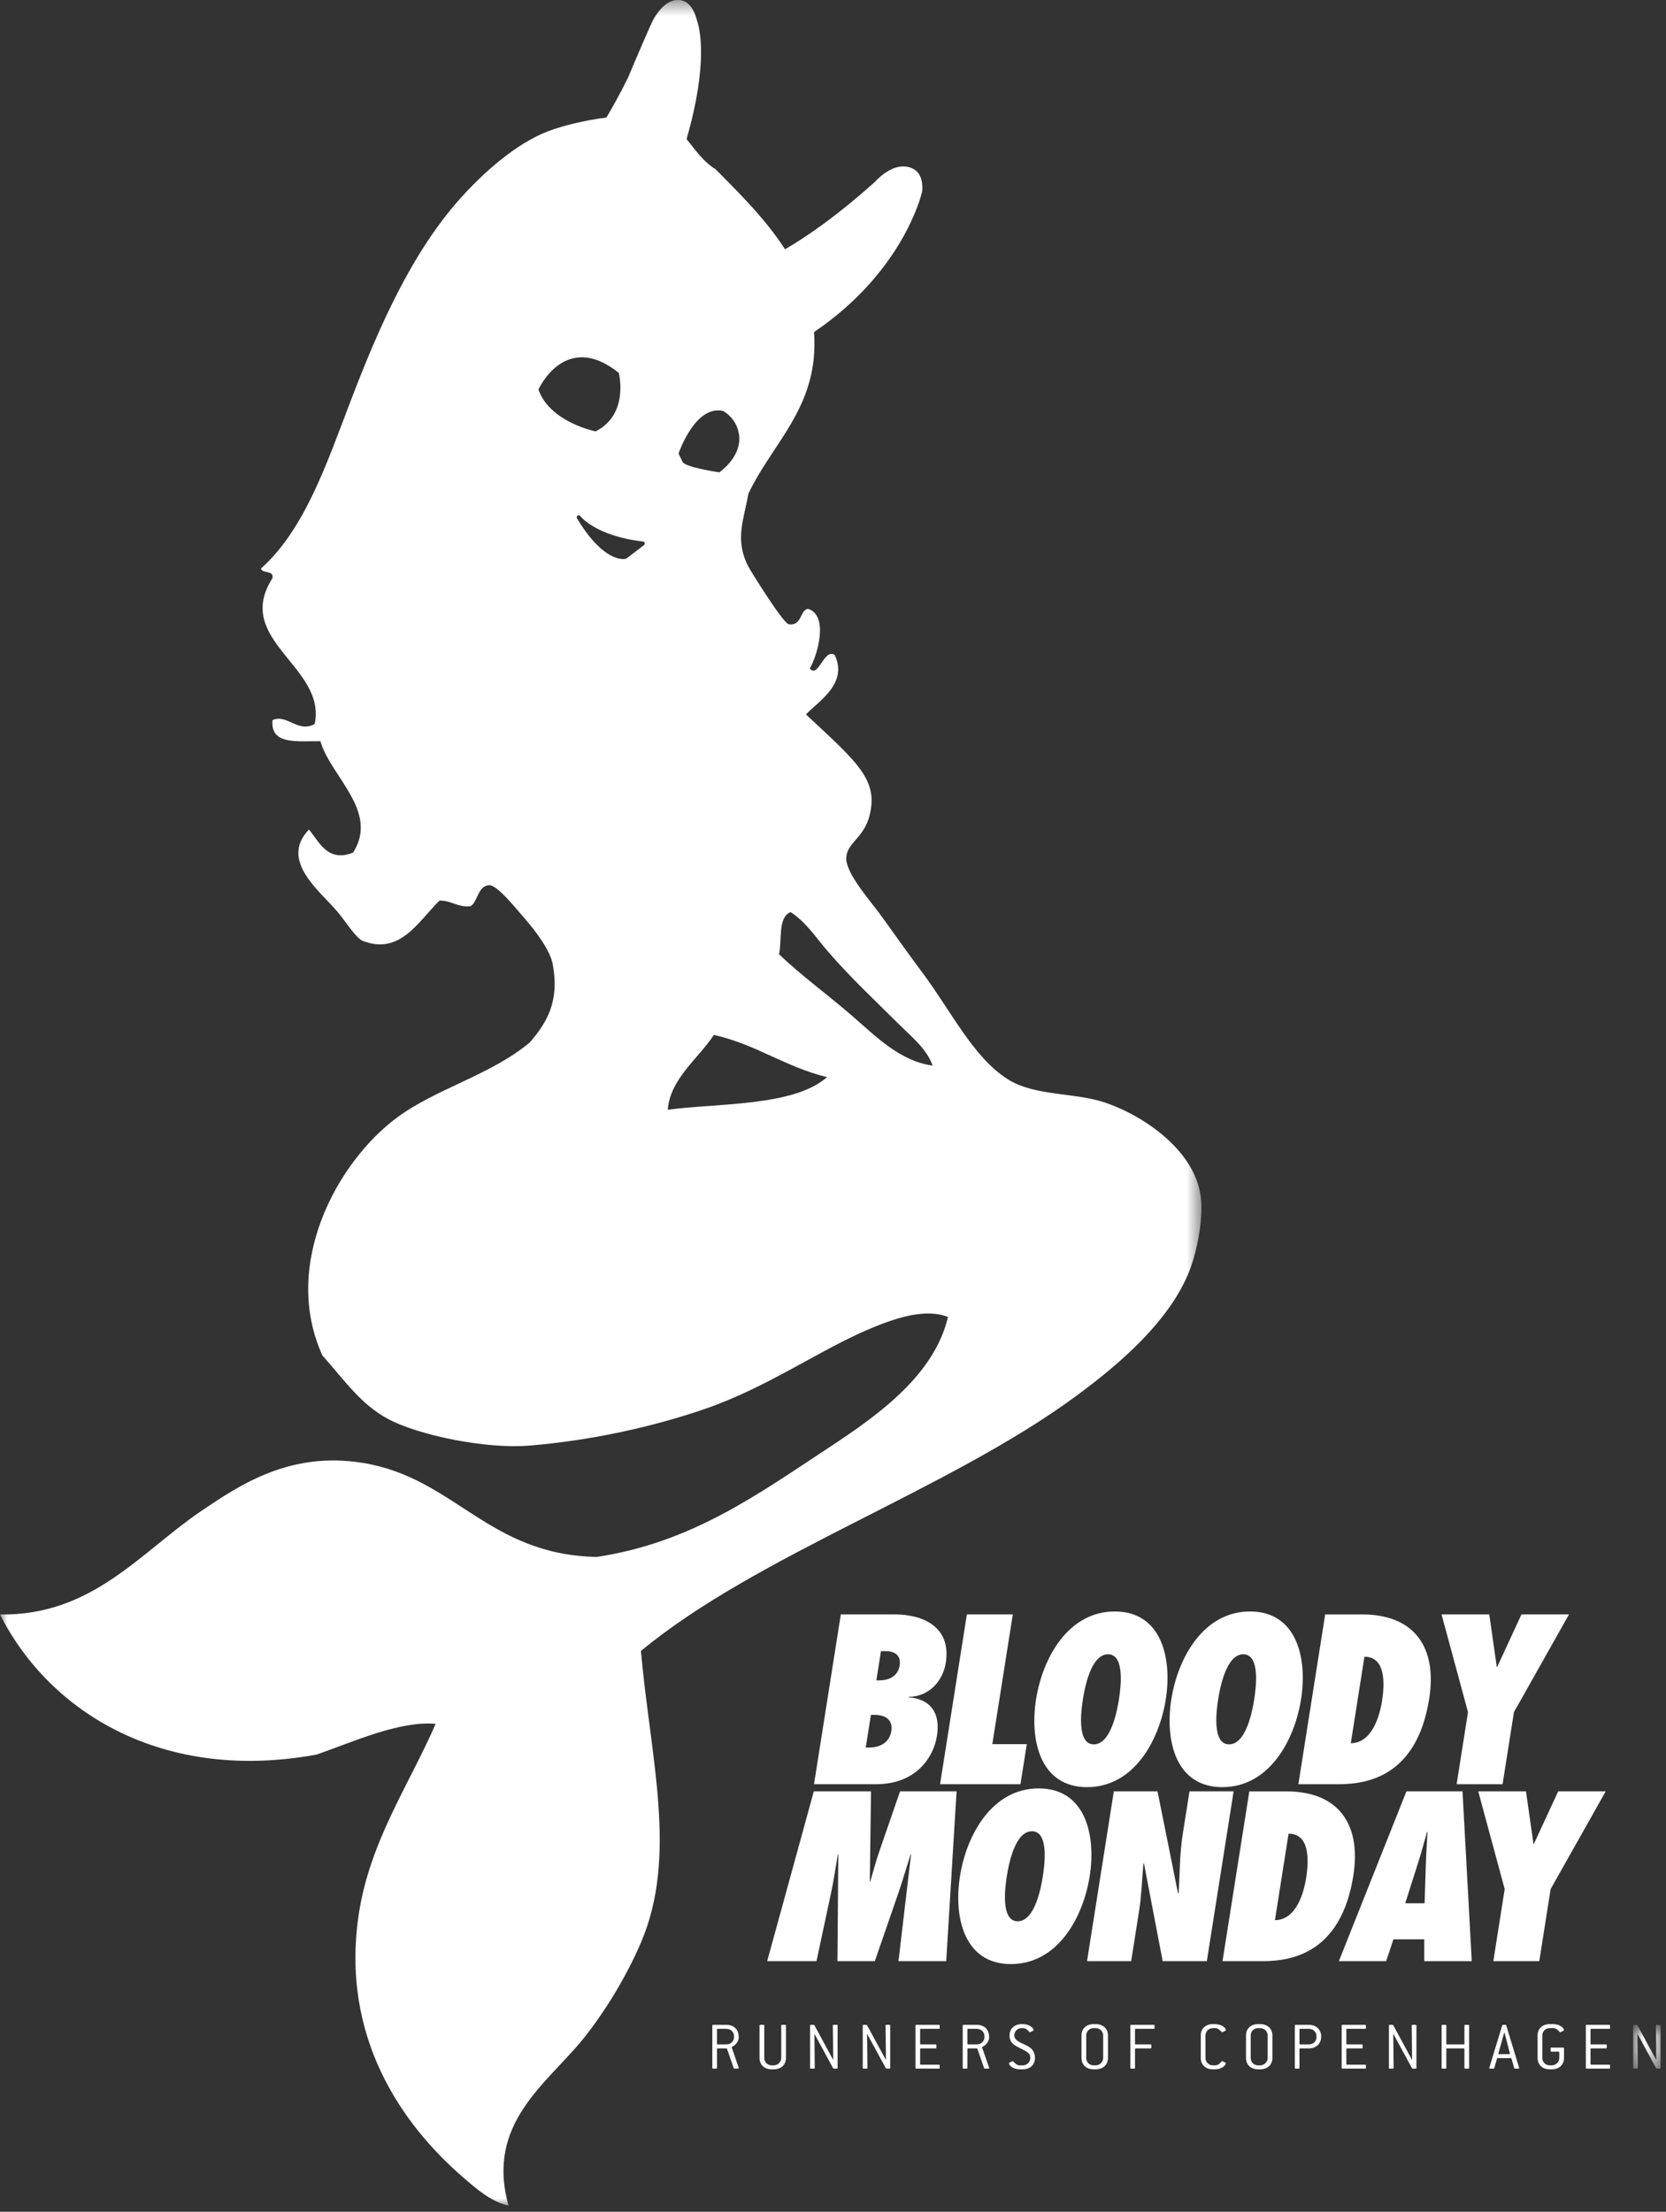 <?xml version="1.0" encoding="UTF-8"?>
<svg width="113px" height="150px" viewBox="0 0 113 150" version="1.1" xmlns="http://www.w3.org/2000/svg" xmlns:xlink="http://www.w3.org/1999/xlink">
    <rect x="0" y="0" width="113" height="150" fill="#333333" stroke="none"/>
    <!-- Generator: Sketch 42 (36781) - http://www.bohemiancoding.com/sketch -->
    <title>sticker_bloodymonday_white</title>
    <desc>Created with Sketch.</desc>
    <defs>
        <polygon id="path-1" points="0 0.417 0 150 81.489 150 81.489 0.417 2.71050543e-20 0.417"></polygon>
        <polygon id="path-3" points="2.631 0.745 2.631 3.713 0.769 3.713 0.769 0.745 2.631 0.745"></polygon>
    </defs>
    <g id="Page-1" stroke="none" stroke-width="1" fill="none" fill-rule="evenodd">
        <g id="stickers-black" transform="translate(-339, -141)">
            <g id="sticker_bloodymonday_white" transform="translate(339, 140)">
                <path d="M59.623,114.965 C60.266,114.965 60.901,114.706 61.02,113.957 C61.129,113.27 60.7,112.981 60.059,112.981 L59.754,112.981 L59.44,114.965 L59.623,114.965 Z M58.981,119.518 C59.669,119.518 60.333,119.182 60.456,118.403 C60.578,117.623 60.033,117.303 59.316,117.303 L59.072,117.303 L58.721,119.518 L58.981,119.518 Z M57.031,110.49 L60.697,110.49 C62.529,110.49 64.543,111.285 64.15,113.774 C63.944,115.072 62.946,116.08 61.632,116.08 L61.627,116.111 C63.135,116.234 63.794,117.18 63.551,118.723 C63.328,120.144 62.178,122.007 59.398,122.007 L55.212,122.007 L57.031,110.49 Z" id="Fill-1" fill="#FFFFFF"></path>
                <polygon id="Fill-3" fill="#FFFFFF" points="63.762 122.007 65.58 110.49 68.696 110.49 67.307 119.288 69.644 119.288 69.215 122.007"></polygon>
                <path d="M74.19,119.303 C75.366,119.303 75.781,116.967 75.894,116.248 C76.007,115.532 76.331,113.194 75.154,113.194 C73.979,113.194 73.564,115.532 73.45,116.248 C73.337,116.967 73.014,119.303 74.19,119.303 M75.612,110.291 C78.774,110.291 79.515,113.438 79.071,116.248 C78.627,119.059 76.894,122.205 73.732,122.205 C70.57,122.205 69.83,119.059 70.273,116.248 C70.717,113.438 72.451,110.291 75.612,110.291" id="Fill-5" fill="#FFFFFF"></path>
                <path d="M83.365,119.303 C84.541,119.303 84.956,116.967 85.069,116.248 C85.182,115.532 85.506,113.194 84.329,113.194 C83.154,113.194 82.739,115.532 82.625,116.248 C82.512,116.967 82.189,119.303 83.365,119.303 M84.787,110.291 C87.949,110.291 88.69,113.438 88.246,116.248 C87.802,119.059 86.069,122.205 82.907,122.205 C79.745,122.205 79.005,119.059 79.448,116.248 C79.892,113.438 81.626,110.291 84.787,110.291" id="Fill-7" fill="#FFFFFF"></path>
                <path d="M91.62,119.227 C93.043,119.212 93.567,117.44 93.738,116.356 C93.936,115.104 93.966,113.362 92.546,113.362 L91.62,119.227 Z M89.883,110.491 L92.388,110.491 C95.932,110.491 97.489,112.721 96.939,116.204 C96.1,121.518 92.678,122.007 90.784,122.007 L88.065,122.007 L89.883,110.491 Z" id="Fill-9" fill="#FFFFFF"></path>
                <polygon id="Fill-11" fill="#FFFFFF" points="98.799 122.007 99.57 117.119 97.776 110.49 101.014 110.49 101.521 114.049 101.552 114.049 103.198 110.49 106.421 110.49 102.686 117.119 101.915 122.007"></polygon>
                <path d="M60.941,134.007 L61.794,126.768 L61.763,126.768 C61.493,127.608 61.253,128.447 60.968,129.287 L59.337,134.007 L56.802,134.007 L56.86,126.768 L56.83,126.768 C56.679,127.622 56.562,128.463 56.381,129.319 L55.381,134.007 L52.036,134.007 L55.198,122.49 L59.078,122.49 L58.997,128.615 L59.027,128.615 C59.233,127.898 59.42,127.195 59.67,126.477 L61.048,122.49 L64.882,122.49 L64.179,134.007 L60.941,134.007 Z" id="Fill-13" fill="#FFFFFF"></path>
                <path d="M69.029,131.303 C70.205,131.303 70.62,128.967 70.733,128.248 C70.846,127.532 71.17,125.194 69.993,125.194 C68.818,125.194 68.403,127.532 68.289,128.248 C68.176,128.967 67.853,131.303 69.029,131.303 M70.451,122.291 C73.613,122.291 74.354,125.438 73.91,128.248 C73.466,131.059 71.733,134.205 68.571,134.205 C65.409,134.205 64.669,131.059 65.112,128.248 C65.556,125.438 67.29,122.291 70.451,122.291" id="Fill-15" fill="#FFFFFF"></path>
                <path d="M75.548,122.49 L78.511,122.49 L79.906,129.425 L79.942,129.394 C80.029,128.065 80.007,126.752 80.217,125.423 L80.68,122.49 L83.673,122.49 L81.856,134.007 L78.862,134.007 L77.589,127.363 L77.554,127.392 C77.459,128.477 77.428,129.547 77.256,130.631 L76.724,134.007 L73.73,134.007 L75.548,122.49 Z" id="Fill-17" fill="#FFFFFF"></path>
                <path d="M86.475,131.227 C87.898,131.212 88.422,129.44 88.593,128.356 C88.791,127.104 88.821,125.362 87.401,125.362 L86.475,131.227 Z M84.738,122.491 L87.243,122.491 C90.787,122.491 92.344,124.721 91.794,128.204 C90.955,133.518 87.533,134.007 85.639,134.007 L82.92,134.007 L84.738,122.491 Z" id="Fill-19" fill="#FFFFFF"></path>
                <path d="M96.626,130.082 L96.712,127.408 C96.733,126.69 96.787,125.957 96.825,125.24 L96.793,125.24 C96.588,125.957 96.397,126.69 96.162,127.408 L95.312,130.082 L96.626,130.082 Z M96.602,134.007 L96.606,132.525 L94.513,132.525 L94.02,134.007 L90.812,134.007 L95.395,122.49 L99.198,122.49 L99.825,134.007 L96.602,134.007 Z" id="Fill-21" fill="#FFFFFF"></path>
                <polygon id="Fill-23" fill="#FFFFFF" points="101.288 134.007 102.059 129.119 100.265 122.49 103.503 122.49 104.01 126.049 104.041 126.049 105.687 122.49 108.91 122.49 105.175 129.119 104.404 134.007"></polygon>
                <g id="Group-27" transform="translate(0, 0.583)">
                    <mask id="mask-2" fill="white">
                        <use xlink:href="#path-1"></use>
                    </mask>
                    <g id="Clip-26"></g>
                    <path d="M57.789,69.304 C56.129,67.868 54.365,66.596 52.843,65.138 C53.048,64.127 52.755,62.621 53.623,62.275 C54.641,62.922 55.334,63.989 56.097,64.877 C57.624,66.657 59.322,68.243 61.044,69.953 C61.84,70.746 62.867,71.563 63.255,72.687 C61.014,72.377 59.37,70.669 57.789,69.304 M45.294,75.681 C45.44,73.598 47.368,72.212 48.419,70.605 C51.291,71.248 53.267,72.783 56.097,73.468 C53.844,75.471 48.661,75.224 45.294,75.681 M43.684,37.384 L42.483,38.299 C42.416,38.326 42.27,38.359 42.019,38.31 C41.492,38.206 40.416,37.711 39.135,35.569 C39.099,35.506 39.114,35.427 39.173,35.386 C39.236,35.346 39.316,35.362 39.358,35.419 C39.368,35.429 40.389,36.767 43.617,37.144 C43.687,37.156 43.719,37.19 43.733,37.242 C43.745,37.295 43.727,37.351 43.684,37.384 M36.52,26.833 C36.52,26.833 38.337,22.786 41.971,25.706 C41.971,25.706 42.7,28.513 40.398,29.673 C40.398,29.673 37.295,29.06 36.52,26.833 M49.029,28.283 C49.029,28.283 49.928,28.724 50.109,29.813 C50.109,29.813 50.505,31.141 48.798,32.449 C48.798,32.449 46.557,32.138 46.304,31.758 L46.023,31.176 C46.023,31.176 47.136,27.876 49.029,28.283 M81.478,81.929 C81.284,78.513 77.484,76.009 74.84,75.16 C72.754,74.491 70.154,74.762 68.332,73.598 C66.013,72.118 64.528,69.021 62.605,66.439 C61.775,65.323 60.907,64.119 59.871,62.665 C59.102,61.581 57.388,59.712 57.4,58.631 C57.411,57.613 58.499,57.307 58.932,55.898 C59.66,53.37 58.255,52.213 54.664,48.869 C55.593,47.914 57.517,46.766 56.618,44.834 C55.88,44.359 55.504,46.478 54.926,45.745 C55.428,44.934 56.251,42.138 54.797,41.709 C54.255,41.786 54.395,42.897 53.495,42.752 C53.115,42.689 50.928,39.167 50.761,38.847 C49.809,37.022 50.459,35.647 50.761,33.9 C52.209,30.838 54.785,28.606 55.187,24.789 C55.254,24.148 55.255,23.533 55.215,22.937 C61.221,18.864 62.481,13.69 62.541,13.425 C62.551,13.385 62.556,13.344 62.559,13.303 C62.596,12.432 62.281,11.908 61.621,11.746 C60.669,11.512 59.763,12.293 59.285,12.807 C56.818,15.008 54.815,16.413 53.245,17.323 C51.9,15.236 50.096,13.477 48.547,11.904 C47.69,11.379 47.158,10.569 46.568,9.852 C48.054,4.692 47.459,2.347 47.283,1.835 C47.057,0.923 46.633,0.445 46.028,0.418 C45.114,0.375 44.48,1.428 44.279,1.806 C43.764,2.906 42.617,5.626 42.599,5.677 C42.041,6.809 41.55,7.693 41.127,8.39 C39.609,8.578 38.142,8.958 37.225,9.301 C35.035,10.121 32.834,12.08 31.238,13.856 C27.91,17.561 25.684,22.649 23.817,27.522 C22.154,31.872 20.672,36.317 17.701,38.976 C17.805,39.351 18.575,39.058 18.483,39.627 C15.78,43.834 22.162,45.618 21.346,49.519 C20.2,50.154 19.459,48.804 18.483,49.259 C18.326,50.978 20.207,50.657 21.735,50.69 C22.422,53.088 25.732,55.431 23.95,58.24 C22.21,58.939 21.628,57.469 20.956,56.678 C18.924,58.779 21.724,60.865 22.909,62.275 C23.407,62.869 24.157,64.053 24.601,64.227 C27.113,65.207 28.343,62.954 29.808,61.494 C30.636,61.489 30.998,61.95 31.889,61.884 C32.404,61.65 32.379,60.478 33.19,60.451 C33.737,60.435 35.056,62.101 35.663,62.797 C36.276,63.497 37.306,64.843 37.486,65.788 C37.971,68.344 37.078,69.799 35.922,71.126 C33.273,73.331 29.602,74.239 26.942,76.201 C22.849,79.222 19.075,86.2 21.867,92.342 C23.424,94.103 24.473,95.646 26.291,96.636 C28.314,97.737 32.916,98.708 35.922,98.457 C40.089,98.112 44.218,97.201 47.769,95.986 C52.182,94.475 55.722,91.85 59.352,90.388 C60.795,89.806 62.816,89.13 64.299,89.737 C63.371,93.651 59.658,96.333 56.227,98.589 C51.416,101.753 46.935,105.034 40.48,106.008 C33.09,105.871 30.852,100.637 24.601,99.63 C19.669,98.834 16.276,101.12 13.665,102.883 C9.54,105.674 6.271,110.009 -0.001,109.911 C3.405,116.629 11.13,121.315 21.476,119.413 C23.91,118.568 27.114,117.101 29.546,117.332 C27.782,121.411 25.09,125.271 24.338,130.217 C23.064,138.605 27.314,144.529 31.369,148.048 C32.322,148.876 33.355,149.773 34.492,150 C32.926,144.408 37.093,141.751 39.569,138.677 C41.05,136.832 42.502,134.434 43.472,132.168 C45.983,126.304 44.123,119.713 43.472,112.385 C51.41,105.822 64.317,101.492 73.019,95.074 C76.055,92.835 79.186,90.086 80.567,86.873 C81.114,85.604 81.567,83.504 81.478,81.929" id="Fill-25" fill="#FFFFFF" mask="url(#mask-2)"></path>
                </g>
                <path d="M49.788,139.096 C49.788,138.817 49.563,138.596 49.279,138.596 L48.68,138.596 C48.643,138.596 48.631,138.612 48.631,138.641 L48.631,139.604 C48.631,139.639 48.643,139.653 48.68,139.653 L49.279,139.653 C49.567,139.653 49.788,139.433 49.788,139.143 L49.788,139.096 Z M50.11,141.258 C50.11,141.28 50.089,141.295 50.062,141.295 L49.808,141.295 C49.781,141.287 49.767,141.277 49.765,141.262 L49.31,139.951 C49.306,139.945 49.298,139.932 49.275,139.923 L48.68,139.923 C48.643,139.923 48.631,139.935 48.631,139.971 L48.631,141.248 C48.631,141.28 48.617,141.295 48.585,141.295 L48.364,141.295 C48.33,141.295 48.314,141.28 48.314,141.248 L48.314,138.373 C48.314,138.341 48.33,138.327 48.364,138.327 L49.279,138.327 C49.781,138.327 50.104,138.647 50.104,139.143 L50.104,139.194 C50.104,139.361 50.005,139.557 49.82,139.715 C49.717,139.8 49.628,139.807 49.628,139.856 C49.628,139.857 49.635,139.867 49.635,139.87 L50.104,141.234 C50.11,141.245 50.11,141.248 50.11,141.258 L50.11,141.258 Z" id="Fill-28" fill="#FFFFFF"></path>
                <path d="M52.483,141.342 L52.338,141.342 C51.838,141.342 51.516,141.028 51.516,140.57 L51.516,138.373 C51.516,138.341 51.53,138.327 51.562,138.327 L51.79,138.327 C51.824,138.327 51.838,138.341 51.838,138.373 L51.838,140.57 C51.838,140.854 52.06,141.072 52.338,141.072 L52.483,141.072 C52.757,141.072 52.989,140.846 52.989,140.57 L52.989,138.373 C52.989,138.341 53.002,138.327 53.036,138.327 L53.262,138.327 C53.294,138.327 53.31,138.341 53.31,138.373 L53.31,140.57 C53.31,141.028 52.983,141.342 52.483,141.342" id="Fill-30" fill="#FFFFFF"></path>
                <path d="M56.763,141.296 L56.553,141.296 L56.511,141.274 L55.247,138.947 L55.239,138.947 L55.261,141.249 C55.261,141.281 55.247,141.296 55.214,141.296 L54.993,141.296 C54.958,141.296 54.945,141.281 54.945,141.249 L54.945,138.374 C54.945,138.342 54.958,138.328 54.993,138.328 L55.195,138.328 L55.239,138.353 L56.506,140.693 L56.518,140.693 L56.488,138.374 C56.488,138.342 56.502,138.328 56.537,138.328 L56.763,138.328 C56.796,138.328 56.811,138.342 56.811,138.374 L56.811,141.249 C56.811,141.281 56.796,141.296 56.763,141.296" id="Fill-32" fill="#FFFFFF"></path>
                <path d="M60.335,141.296 L60.129,141.296 L60.087,141.274 L58.82,138.947 L58.81,138.947 L58.836,141.249 C58.836,141.281 58.82,141.296 58.787,141.296 L58.565,141.296 C58.533,141.296 58.517,141.281 58.517,141.249 L58.517,138.374 C58.517,138.342 58.533,138.328 58.565,138.328 L58.768,138.328 L58.81,138.353 L60.081,140.693 L60.092,140.693 L60.063,138.374 C60.063,138.342 60.074,138.328 60.108,138.328 L60.335,138.328 C60.369,138.328 60.38,138.342 60.38,138.374 L60.38,141.249 C60.38,141.281 60.369,141.296 60.335,141.296" id="Fill-34" fill="#FFFFFF"></path>
                <path d="M63.689,141.296 L62.14,141.296 C62.106,141.296 62.094,141.281 62.094,141.249 L62.094,138.374 C62.094,138.342 62.106,138.328 62.14,138.328 L63.689,138.328 C63.724,138.328 63.735,138.342 63.735,138.374 L63.735,138.549 C63.735,138.583 63.724,138.596 63.689,138.596 L62.456,138.596 C62.421,138.596 62.41,138.613 62.41,138.642 L62.41,139.605 C62.41,139.64 62.421,139.653 62.456,139.653 L63.466,139.653 C63.501,139.653 63.514,139.668 63.514,139.701 L63.514,139.876 C63.514,139.909 63.501,139.923 63.466,139.923 L62.456,139.923 C62.421,139.923 62.41,139.936 62.41,139.972 L62.41,140.98 C62.41,141.01 62.421,141.026 62.456,141.026 L63.689,141.026 C63.724,141.026 63.735,141.047 63.735,141.073 L63.735,141.249 C63.735,141.281 63.724,141.296 63.689,141.296" id="Fill-36" fill="#FFFFFF"></path>
                <path d="M66.773,139.096 C66.773,138.817 66.545,138.596 66.263,138.596 L65.662,138.596 C65.63,138.596 65.616,138.612 65.616,138.641 L65.616,139.604 C65.616,139.639 65.63,139.653 65.662,139.653 L66.263,139.653 C66.551,139.653 66.773,139.433 66.773,139.143 L66.773,139.096 Z M67.095,141.258 C67.095,141.28 67.073,141.295 67.047,141.295 L66.791,141.295 C66.766,141.287 66.754,141.277 66.748,141.262 L66.294,139.951 C66.291,139.945 66.281,139.932 66.256,139.923 L65.662,139.923 C65.63,139.923 65.616,139.935 65.616,139.971 L65.616,141.248 C65.616,141.28 65.602,141.295 65.567,141.295 L65.346,141.295 C65.315,141.295 65.298,141.28 65.298,141.248 L65.298,138.373 C65.298,138.341 65.315,138.327 65.346,138.327 L66.263,138.327 C66.766,138.327 67.088,138.647 67.088,139.143 L67.088,139.194 C67.088,139.361 66.987,139.557 66.804,139.715 C66.701,139.8 66.609,139.807 66.609,139.856 C66.609,139.857 66.617,139.867 66.617,139.87 L67.088,141.234 C67.095,141.245 67.095,141.248 67.095,141.258 L67.095,141.258 Z" id="Fill-38" fill="#FFFFFF"></path>
                <path d="M68.798,139.035 C68.798,139.246 68.943,139.403 69.246,139.544 C69.484,139.659 69.699,139.747 69.871,139.875 C70.089,140.044 70.198,140.278 70.198,140.57 C70.198,141.028 69.881,141.342 69.374,141.342 L69.171,141.342 C68.722,141.342 68.44,141.078 68.44,140.933 C68.44,140.911 68.448,140.903 68.467,140.896 L68.665,140.789 C68.673,140.786 68.683,140.786 68.69,140.786 C68.709,140.786 68.712,140.792 68.73,140.811 C68.861,140.944 68.954,141.073 69.171,141.073 L69.374,141.073 C69.657,141.073 69.883,140.856 69.883,140.57 C69.883,140.251 69.642,140.129 69.243,139.935 C68.755,139.7 68.476,139.53 68.476,139.049 C68.476,138.589 68.798,138.276 69.298,138.276 L69.374,138.276 C69.818,138.276 70.11,138.539 70.11,138.691 C70.11,138.706 70.096,138.712 70.078,138.723 L69.881,138.822 C69.871,138.827 69.86,138.827 69.857,138.827 C69.841,138.827 69.833,138.822 69.819,138.809 C69.688,138.673 69.593,138.548 69.374,138.548 L69.298,138.548 C69.02,138.548 68.798,138.761 68.798,139.035" id="Fill-40" fill="#FFFFFF"></path>
                <path d="M74.825,139.049 C74.825,138.773 74.607,138.549 74.321,138.549 L74.177,138.549 C73.892,138.549 73.675,138.769 73.675,139.049 L73.675,140.57 C73.675,140.855 73.897,141.073 74.177,141.073 L74.321,141.073 C74.596,141.073 74.825,140.846 74.825,140.57 L74.825,139.049 Z M74.321,141.342 L74.177,141.342 C73.675,141.342 73.354,141.028 73.354,140.57 L73.354,139.049 C73.354,138.589 73.675,138.277 74.177,138.277 L74.321,138.277 C74.824,138.277 75.15,138.593 75.15,139.049 L75.15,140.57 C75.15,141.028 74.824,141.342 74.321,141.342 L74.321,141.342 Z" id="Fill-42" fill="#FFFFFF"></path>
                <path d="M78.265,138.596 L77.033,138.596 C76.999,138.596 76.985,138.613 76.985,138.641 L76.985,139.605 C76.985,139.639 76.999,139.653 77.033,139.653 L78.044,139.653 C78.078,139.653 78.091,139.667 78.091,139.7 L78.091,139.876 C78.091,139.909 78.078,139.923 78.044,139.923 L77.033,139.923 C76.999,139.923 76.985,139.935 76.985,139.971 L76.985,141.248 C76.985,141.281 76.974,141.296 76.939,141.296 L76.717,141.296 C76.685,141.296 76.67,141.281 76.67,141.248 L76.67,138.373 C76.67,138.342 76.685,138.328 76.717,138.328 L78.265,138.328 C78.299,138.328 78.31,138.342 78.31,138.373 L78.31,138.549 C78.31,138.582 78.299,138.596 78.265,138.596" id="Fill-44" fill="#FFFFFF"></path>
                <path d="M83.143,140.928 C83.143,141.078 82.855,141.343 82.412,141.343 L82.265,141.343 C81.765,141.343 81.445,141.029 81.445,140.57 L81.445,139.049 C81.445,138.589 81.765,138.277 82.265,138.277 L82.412,138.277 C82.847,138.277 83.148,138.53 83.148,138.684 C83.148,138.699 83.135,138.712 83.115,138.723 L82.916,138.823 C82.908,138.828 82.898,138.828 82.891,138.828 C82.879,138.828 82.874,138.823 82.861,138.81 C82.719,138.673 82.613,138.549 82.412,138.549 L82.265,138.549 C81.983,138.549 81.765,138.769 81.765,139.049 L81.765,140.57 C81.765,140.855 81.987,141.073 82.265,141.073 L82.412,141.073 C82.521,141.073 82.643,141.026 82.719,140.954 C82.825,140.856 82.866,140.787 82.891,140.787 C82.898,140.787 82.908,140.787 82.916,140.79 L83.115,140.889 C83.138,140.9 83.143,140.908 83.143,140.928" id="Fill-46" fill="#FFFFFF"></path>
                <path d="M85.981,139.049 C85.981,138.773 85.761,138.549 85.475,138.549 L85.33,138.549 C85.046,138.549 84.831,138.769 84.831,139.049 L84.831,140.57 C84.831,140.855 85.052,141.073 85.33,141.073 L85.475,141.073 C85.752,141.073 85.981,140.846 85.981,140.57 L85.981,139.049 Z M85.475,141.342 L85.33,141.342 C84.831,141.342 84.512,141.028 84.512,140.57 L84.512,139.049 C84.512,138.589 84.831,138.277 85.33,138.277 L85.475,138.277 C85.975,138.277 86.304,138.593 86.304,139.049 L86.304,140.57 C86.304,141.028 85.975,141.342 85.475,141.342 L85.475,141.342 Z" id="Fill-48" fill="#FFFFFF"></path>
                <path d="M89.296,139.096 C89.296,138.817 89.07,138.596 88.785,138.596 L88.188,138.596 C88.153,138.596 88.14,138.612 88.14,138.641 L88.14,139.604 C88.14,139.639 88.153,139.653 88.188,139.653 L88.785,139.653 C89.075,139.653 89.296,139.433 89.296,139.143 L89.296,139.096 Z M89.612,139.12 C89.612,139.596 89.282,139.923 88.785,139.923 L88.188,139.923 C88.153,139.923 88.14,139.935 88.14,139.971 L88.14,141.248 C88.14,141.28 88.127,141.295 88.093,141.295 L87.872,141.295 C87.838,141.295 87.823,141.28 87.823,141.248 L87.823,138.373 C87.823,138.341 87.838,138.327 87.872,138.327 L88.785,138.327 C89.288,138.327 89.612,138.658 89.612,139.12 L89.612,139.12 Z" id="Fill-50" fill="#FFFFFF"></path>
                <path d="M92.597,141.296 L91.049,141.296 C91.017,141.296 91.003,141.281 91.003,141.249 L91.003,138.374 C91.003,138.342 91.017,138.328 91.049,138.328 L92.597,138.328 C92.631,138.328 92.645,138.342 92.645,138.374 L92.645,138.549 C92.645,138.583 92.631,138.596 92.597,138.596 L91.366,138.596 C91.334,138.596 91.319,138.613 91.319,138.642 L91.319,139.605 C91.319,139.64 91.334,139.653 91.366,139.653 L92.376,139.653 C92.41,139.653 92.423,139.668 92.423,139.701 L92.423,139.876 C92.423,139.909 92.41,139.923 92.376,139.923 L91.366,139.923 C91.334,139.923 91.319,139.936 91.319,139.972 L91.319,140.98 C91.319,141.01 91.334,141.026 91.366,141.026 L92.597,141.026 C92.631,141.026 92.645,141.047 92.645,141.073 L92.645,141.249 C92.645,141.281 92.631,141.296 92.597,141.296" id="Fill-52" fill="#FFFFFF"></path>
                <path d="M96.026,141.296 L95.819,141.296 L95.776,141.274 L94.51,138.947 L94.5,138.947 L94.526,141.249 C94.526,141.281 94.51,141.296 94.476,141.296 L94.255,141.296 C94.221,141.296 94.207,141.281 94.207,141.249 L94.207,138.374 C94.207,138.342 94.221,138.328 94.255,138.328 L94.457,138.328 L94.5,138.353 L95.768,140.693 L95.779,140.693 L95.753,138.374 C95.753,138.342 95.766,138.328 95.798,138.328 L96.026,138.328 C96.059,138.328 96.073,138.342 96.073,138.374 L96.073,141.249 C96.073,141.281 96.059,141.296 96.026,141.296" id="Fill-54" fill="#FFFFFF"></path>
                <path d="M99.598,141.296 L99.372,141.296 C99.34,141.296 99.327,141.281 99.327,141.249 L99.327,139.972 C99.327,139.936 99.312,139.923 99.28,139.923 L98.146,139.923 C98.113,139.923 98.1,139.936 98.1,139.972 L98.1,141.249 C98.1,141.281 98.082,141.296 98.051,141.296 L97.83,141.296 C97.798,141.296 97.782,141.281 97.782,141.249 L97.782,138.374 C97.782,138.342 97.798,138.328 97.83,138.328 L98.051,138.328 C98.082,138.328 98.1,138.342 98.1,138.374 L98.1,139.605 C98.1,139.64 98.113,139.653 98.146,139.653 L99.28,139.653 C99.312,139.653 99.327,139.64 99.327,139.605 L99.327,138.374 C99.327,138.342 99.34,138.328 99.372,138.328 L99.598,138.328 C99.632,138.328 99.646,138.342 99.646,138.374 L99.646,141.249 C99.646,141.281 99.632,141.296 99.598,141.296" id="Fill-56" fill="#FFFFFF"></path>
                <path d="M102.094,139.042 C102.091,139.02 102.071,138.958 102.041,138.857 L102.022,138.857 C102.006,138.932 101.985,138.992 101.972,139.042 L101.637,140.251 C101.637,140.26 101.631,140.267 101.631,140.271 C101.631,140.303 101.65,140.313 101.68,140.313 L102.364,140.313 C102.396,140.313 102.414,140.303 102.414,140.271 C102.414,140.267 102.409,140.257 102.409,140.251 L102.094,139.042 Z M103.041,141.254 C103.041,141.28 103.024,141.295 102.99,141.295 L102.75,141.295 C102.723,141.295 102.708,141.287 102.702,141.262 L102.52,140.611 C102.514,140.586 102.499,140.584 102.473,140.584 L101.585,140.584 C101.554,140.584 101.542,140.586 101.538,140.611 L101.351,141.262 C101.349,141.287 101.325,141.295 101.306,141.295 L101.064,141.295 C101.032,141.295 101.012,141.28 101.012,141.254 C101.012,141.248 101.017,141.246 101.017,141.234 L101.891,138.361 C101.9,138.337 101.908,138.328 101.938,138.328 L102.117,138.328 C102.143,138.328 102.155,138.337 102.164,138.361 L103.038,141.234 C103.038,141.246 103.041,141.248 103.041,141.254 L103.041,141.254 Z" id="Fill-58" fill="#FFFFFF"></path>
                <path d="M105.258,141.342 L105.112,141.342 C104.61,141.342 104.29,141.028 104.29,140.57 L104.29,139.049 C104.29,138.589 104.61,138.276 105.112,138.276 L105.346,138.276 C105.786,138.276 106.078,138.529 106.078,138.684 C106.078,138.699 106.064,138.712 106.046,138.722 L105.848,138.822 C105.839,138.827 105.826,138.827 105.826,138.827 C105.809,138.827 105.802,138.822 105.79,138.809 C105.659,138.673 105.561,138.548 105.346,138.548 L105.112,138.548 C104.83,138.548 104.61,138.768 104.61,139.049 L104.61,140.57 C104.61,140.854 104.831,141.072 105.112,141.072 L105.258,141.072 C105.532,141.072 105.762,140.846 105.762,140.57 L105.762,140.192 C105.762,140.161 105.742,140.144 105.715,140.144 L105.22,140.144 C105.186,140.144 105.174,140.129 105.174,140.096 L105.174,139.918 C105.174,139.883 105.186,139.87 105.22,139.87 L106.038,139.87 C106.064,139.87 106.083,139.883 106.083,139.918 L106.083,140.57 C106.083,141.028 105.76,141.342 105.258,141.342" id="Fill-60" fill="#FFFFFF"></path>
                <path d="M109.155,141.296 L107.609,141.296 C107.576,141.296 107.563,141.281 107.563,141.249 L107.563,138.374 C107.563,138.342 107.576,138.328 107.609,138.328 L109.155,138.328 C109.189,138.328 109.205,138.342 109.205,138.374 L109.205,138.549 C109.205,138.583 109.189,138.596 109.155,138.596 L107.926,138.596 C107.892,138.596 107.879,138.613 107.879,138.642 L107.879,139.605 C107.879,139.64 107.892,139.653 107.926,139.653 L108.936,139.653 C108.97,139.653 108.983,139.668 108.983,139.701 L108.983,139.876 C108.983,139.909 108.97,139.923 108.936,139.923 L107.926,139.923 C107.892,139.923 107.879,139.936 107.879,139.972 L107.879,140.98 C107.879,141.01 107.892,141.026 107.926,141.026 L109.155,141.026 C109.189,141.026 109.205,141.047 109.205,141.073 L109.205,141.249 C109.205,141.281 109.189,141.296 109.155,141.296" id="Fill-62" fill="#FFFFFF"></path>
                <g id="Group-66" transform="translate(110, 137.583)">
                    <mask id="mask-4" fill="white">
                        <use xlink:href="#path-3"></use>
                    </mask>
                    <g id="Clip-65"></g>
                    <path d="M2.584,3.713 L2.378,3.713 L2.336,3.691 L1.07,1.364 L1.062,1.364 L1.085,3.666 C1.085,3.698 1.07,3.713 1.036,3.713 L0.814,3.713 C0.783,3.713 0.769,3.698 0.769,3.666 L0.769,0.791 C0.769,0.759 0.783,0.745 0.814,0.745 L1.019,0.745 L1.062,0.77 L2.33,3.11 L2.34,3.11 L2.312,0.791 C2.312,0.759 2.325,0.745 2.359,0.745 L2.584,0.745 C2.618,0.745 2.631,0.759 2.631,0.791 L2.631,3.666 C2.631,3.698 2.618,3.713 2.584,3.713" id="Fill-64" fill="#FFFFFF" mask="url(#mask-4)"></path>
                </g>
            </g>
        </g>
    </g>
</svg>